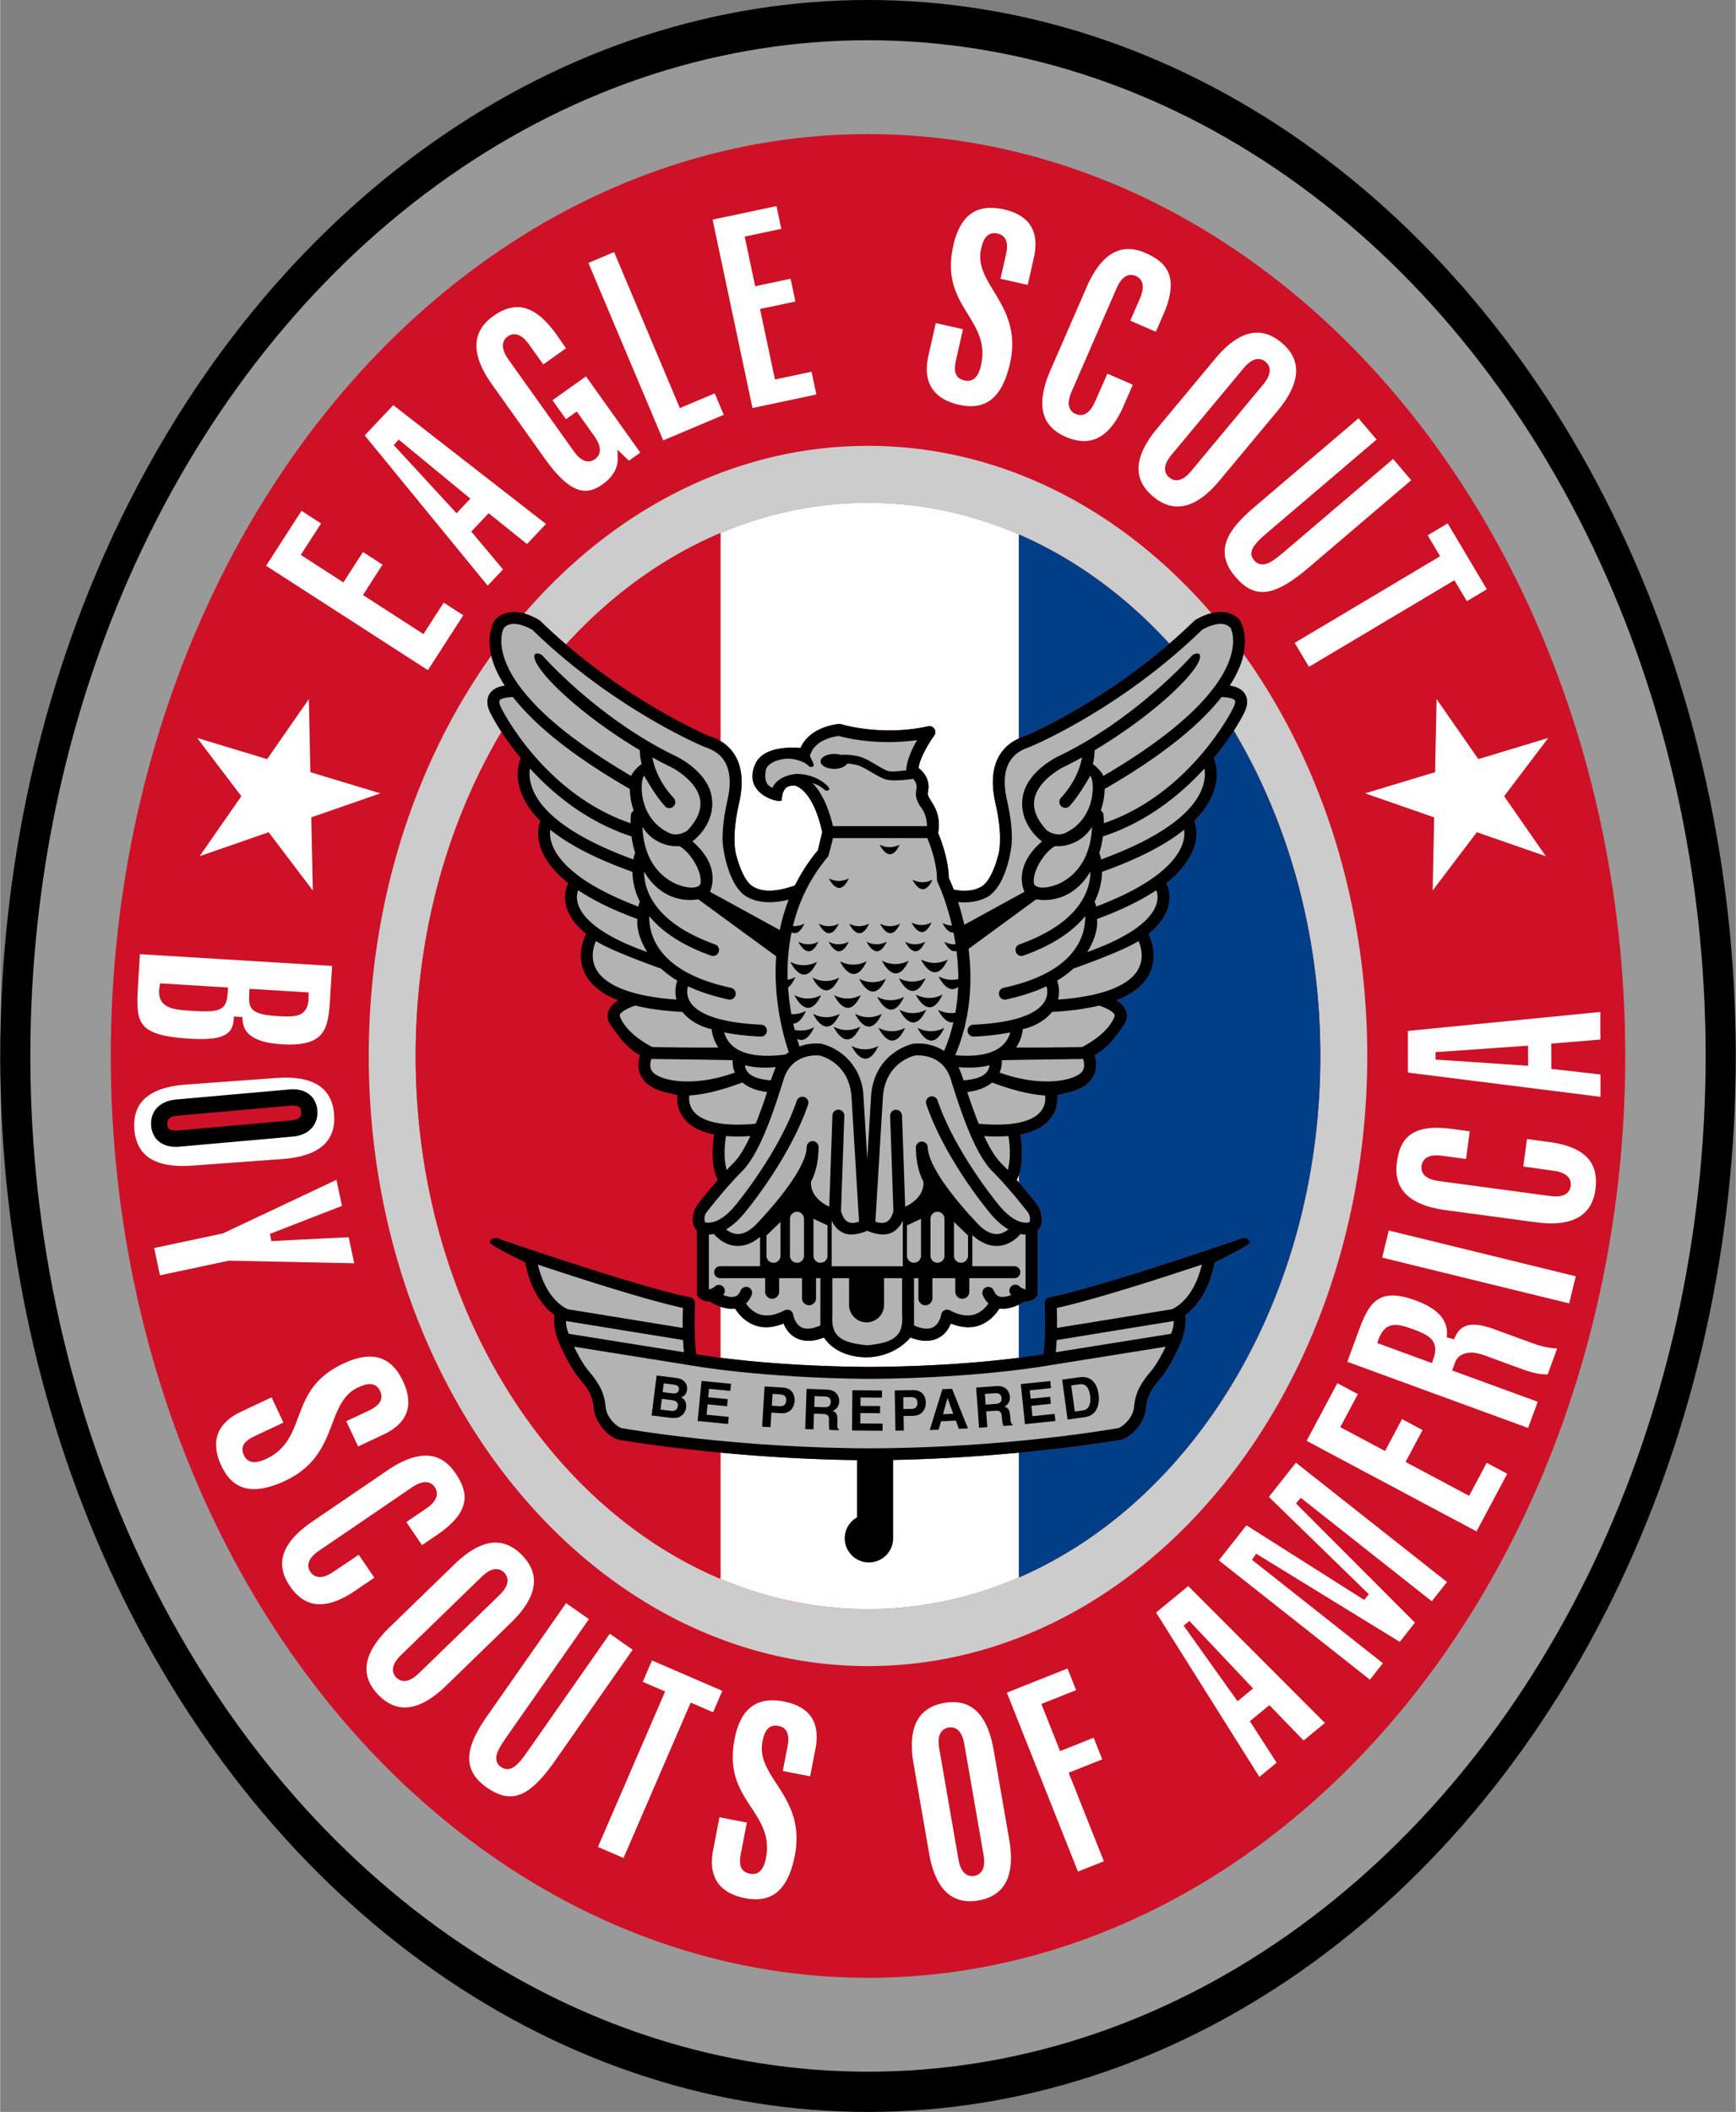 <svg xmlns="http://www.w3.org/2000/svg" width="2056" height="2500" viewBox="0 0 107.035 130.177">
  <rect x="0" y="0" width="107.035" height="130.177" fill="#808080" stroke="none"/>
  <ellipse id="svg_1" ry="65.089" rx="53.517" cy="65.089" cx="53.517"/>
  <ellipse id="svg_2" fill="#999" ry="62.609" rx="51.657" cy="65.089" cx="53.517"/>
  <ellipse id="svg_3" fill="#ce1126" ry="56.823" rx="46.698" cy="65.088" cx="53.518"/>
  <path id="svg_4" fill="#CE1126" d="m53.518,102.695c-17.004,0 -30.788,-16.837 -30.788,-37.606c0,-9.442 2.85,-18.071 7.555,-24.676c-0.324,-1.347 0.191,-2.156 0.213,-2.188c0.537,-0.588 1.25,-0.568 1.821,-0.408c5.521,-6.405 12.983,-10.335 21.199,-10.335c8.206,0 15.661,3.922 21.18,10.314c0.558,-0.14 1.232,-0.132 1.745,0.43c0.021,0.031 0.504,0.802 0.231,2.082c4.751,6.618 7.631,15.288 7.631,24.781c0,20.769 -13.784,37.606 -30.787,37.606z"/>
  <path id="svg_5" fill="#ccc" d="m76.674,40.308c-0.008,0.038 -0.01,0.07 -0.019,0.108c-0.126,0.521 -0.378,1.141 -0.835,1.848c0.326,0.046 0.723,0.17 0.935,0.504c0.22,0.349 0.177,0.797 -0.13,1.334c-0.024,0.05 -0.209,0.405 -0.55,0.935c3.356,5.626 5.338,12.555 5.338,20.052c0,14.843 -7.763,27.464 -18.596,32.146c-2.909,1.257 -6.038,1.948 -9.299,1.948c-3.185,0 -6.241,-0.662 -9.092,-1.862c-10.94,-4.609 -18.803,-17.295 -18.803,-32.231c0,-7.464 1.962,-14.365 5.291,-19.978a11.82,11.82 0 0 1 -0.599,-1.009c-0.306,-0.537 -0.35,-0.985 -0.129,-1.334c0.211,-0.334 0.608,-0.458 0.935,-0.504c-0.457,-0.707 -0.709,-1.327 -0.835,-1.848l-0.001,-0.003c-4.705,6.604 -7.555,15.233 -7.555,24.676c0,20.769 13.784,37.606 30.788,37.606s30.787,-16.837 30.787,-37.606c0,-9.494 -2.88,-18.164 -7.631,-24.782zm-41.779,-0.586c2.743,-3.008 5.972,-5.366 9.531,-6.865c2.851,-1.201 5.907,-1.862 9.092,-1.862c3.261,0 6.39,0.691 9.299,1.948c3.459,1.495 6.604,3.803 9.284,6.731a34.19,34.19 0 0 0 1.556,-1.423c0.032,-0.021 0.476,-0.313 1.041,-0.455c-5.519,-6.392 -12.974,-10.314 -21.18,-10.314c-8.216,0 -15.678,3.93 -21.199,10.335c0.527,0.147 0.934,0.413 0.964,0.434c0.534,0.521 1.074,1.01 1.612,1.471z"/>
  <path id="svg_6" fill="#003F87" d="m74.772,48.946c-0.233,0.575 -0.612,1.125 -1.144,1.655c0.086,0.219 0.284,0.885 -0.068,1.782c-0.284,0.722 -0.84,1.409 -1.663,2.056c0.115,0.216 0.355,0.804 0.081,1.585c-0.19,0.543 -0.583,1.058 -1.175,1.543c0.163,0.322 0.622,1.408 0.036,2.506c-0.359,0.672 -1.033,1.201 -2.015,1.585c0.262,0.165 0.498,0.38 0.601,0.656c0.074,0.2 0.111,0.513 -0.137,0.87c-0.55,0.794 -1.082,1.485 -1.813,1.856c0.095,0.281 0.192,0.772 -0.046,1.259c-0.274,0.561 -0.899,0.928 -1.847,1.097c-0.068,0.029 -0.2,0.073 -0.409,0.103c0.034,0.343 0.01,0.95 -0.456,1.501c-0.39,0.462 -0.997,0.771 -1.812,0.93c0.083,0.496 0.201,1.578 -0.09,2.478l0,0.475c0.622,0.723 1.114,1.356 1.146,1.397c0.054,0.081 0.572,0.97 0.008,1.582l0,3.978s-0.217,0.394 -0.809,0.39a3.032,3.032 0 0 1 -0.345,0.19l0,3.275a39.83,39.83 0 0 0 1.524,-0.219c0.076,-0.56 0.1,-1.279 0.1,-1.895c0,-0.682 -0.025,-1.223 -0.025,-1.233l-0.001,-0.017c0,-0.175 0.123,-0.325 0.295,-0.36c3.274,-0.654 11.809,-3.61 11.895,-3.64a0.366,0.366 0 0 1 0.467,0.227c0.067,0.191 -2.171,1.223 -2.18,1.27c-0.375,1.875 -1.222,2.801 -1.812,3.236c0.129,0.854 -0.306,1.763 -0.328,1.815c-0.023,0.055 -0.586,1.358 -1.208,2.098c-0.556,0.661 -0.816,1.079 -0.881,1.803c-0.089,0.981 -0.914,1.763 -1.476,1.95l-0.05,0.012c-0.04,0.008 -2.522,0.442 -6.319,0.801l0,7.693c10.833,-4.681 18.596,-17.303 18.596,-32.146c0,-7.497 -1.982,-14.425 -5.338,-20.052a17.49,17.49 0 0 1 -1.246,1.695c0.019,0.038 0.462,0.938 -0.056,2.213zm-11.956,-16.004l0,12.576c0.139,-0.063 0.274,-0.114 0.4,-0.154c0.023,-0.01 4.383,-1.816 8.884,-5.691c-2.68,-2.928 -5.825,-5.235 -9.284,-6.731z"/>
  <path transform="matrix(1,0,0,1,0,0) matrix(1,0,0,1,0,0) matrix(1,0,0,1,0,0) " id="svg_7" fill="#CE1126" d="m34.895,39.722c4.481,3.841 8.805,5.633 8.829,5.643c0.216,0.068 0.46,0.17 0.702,0.316l0,-12.825c-3.559,1.5 -6.788,3.858 -9.531,6.866zm3.235,49.018l-0.049,-0.012c-0.562,-0.187 -1.387,-0.969 -1.477,-1.95c-0.065,-0.725 -0.325,-1.142 -0.881,-1.803c-0.622,-0.739 -1.185,-2.042 -1.208,-2.098c-0.023,-0.053 -0.458,-0.962 -0.328,-1.815c-0.591,-0.435 -1.438,-1.361 -1.812,-3.236c-0.01,-0.047 -2.248,-1.079 -2.181,-1.27a0.367,0.367 0 0 1 0.467,-0.227c0.086,0.03 8.62,2.985 11.895,3.64a0.368,0.368 0 0 1 0.295,0.36l0,0.017c-0.001,0.011 -0.025,0.552 -0.025,1.233c0,0.616 0.024,1.335 0.1,1.895c0.276,0.046 0.788,0.126 1.5,0.217l0,-3.149a3.188,3.188 0 0 1 -0.647,-0.313c-0.592,0.004 -0.808,-0.39 -0.808,-0.39l0,-3.978c-0.565,-0.612 -0.048,-1.501 0.007,-1.582c0.033,-0.043 0.59,-0.761 1.272,-1.544c-0.451,-0.947 -0.31,-2.247 -0.217,-2.806c-0.814,-0.159 -1.421,-0.468 -1.811,-0.93a1.998,1.998 0 0 1 -0.457,-1.501a1.573,1.573 0 0 1 -0.408,-0.103c-0.948,-0.169 -1.573,-0.536 -1.847,-1.097c-0.238,-0.487 -0.142,-0.978 -0.046,-1.259c-0.731,-0.371 -1.264,-1.062 -1.813,-1.856c-0.248,-0.357 -0.212,-0.67 -0.137,-0.87c0.103,-0.276 0.339,-0.492 0.601,-0.656c-0.981,-0.384 -1.656,-0.913 -2.015,-1.585c-0.586,-1.098 -0.128,-2.184 0.035,-2.506c-0.592,-0.485 -0.984,-1 -1.175,-1.543c-0.274,-0.781 -0.034,-1.369 0.081,-1.585c-0.822,-0.647 -1.379,-1.334 -1.663,-2.056c-0.352,-0.897 -0.154,-1.563 -0.067,-1.782c-0.531,-0.529 -0.91,-1.08 -1.144,-1.655c-0.517,-1.275 -0.074,-2.175 -0.056,-2.213a17.248,17.248 0 0 1 -1.197,-1.621c-3.329,5.613 -5.291,12.514 -5.291,19.978c0,14.937 7.862,27.622 18.803,32.231l0,-7.78c-3.784,-0.359 -6.256,-0.792 -6.296,-0.8z"/>
  <path id="svg_8" fill="#fff" d="m53.518,30.994c-3.185,0 -6.241,0.661 -9.092,1.862l0,12.824c0.842,0.51 1.65,1.582 1.133,3.845c-0.512,2.239 -0.158,3.228 -0.154,3.237c0,0 0.363,1.488 1.012,1.881c0.803,0.487 1.911,0.172 2.595,-0.067c0.365,-0.738 0.826,-1.465 1.413,-2.166l0.266,-1.121c-0.593,-2.709 -1.7,-2.868 -1.691,-2.868c-0.269,-0.006 -0.467,0.048 -0.574,0.173c-0.278,0.324 -0.178,0.687 -0.27,0.763c-0.093,0.077 -1.158,-0.111 -1.604,-0.878c-0.374,-0.643 0.008,-1.374 0.02,-1.399c0.47,-1.045 2.102,-1.033 2.782,-0.98c0.585,-1.327 2.297,-1.471 2.375,-1.477a0.38,0.38 0 0 1 0.134,0.016c0.024,0.008 2.49,0.763 5.359,0.126a0.366,0.366 0 0 1 0.377,0.573c-0.368,0.508 -0.906,1.441 -0.965,1.997c0.292,0.228 0.617,0.626 0.617,1.164c0,0.1 -0.048,0.377 -0.048,0.407c0,0.125 0.066,0.245 0.209,0.475c0.208,0.334 0.475,0.766 0.475,1.479c0,0.147 -0.021,0.316 -0.047,0.489c0.146,0.341 0.634,1.574 0.659,2.772c0.047,0.101 0.161,0.348 0.302,0.711c0.504,0.1 1.18,0.137 1.721,-0.191c0.648,-0.393 1.011,-1.881 1.011,-1.881c0.004,-0.01 0.358,-0.998 -0.154,-3.237c-0.579,-2.535 0.505,-3.579 1.437,-4.007l0,-12.574c-2.909,-1.257 -6.037,-1.948 -9.298,-1.948zm0.115,53.264c4.184,-0.027 7.355,-0.333 9.183,-0.564l0,-3.275c-0.31,0.147 -0.754,0.299 -1.197,0.238c-0.182,0.295 -0.582,0.813 -1.257,1.046c-0.532,0.182 -1.117,0.125 -1.737,-0.121c-0.117,0.289 -0.327,0.646 -0.728,0.866c-0.473,0.259 -1.074,0.273 -1.757,-0.007c-1.102,1.263 -2.651,1.22 -2.671,1.218c-0.02,0.002 -1.772,0.105 -2.671,-1.218c-0.683,0.28 -1.285,0.266 -1.757,0.007c-0.401,-0.22 -0.61,-0.578 -0.728,-0.866c-0.62,0.246 -1.205,0.303 -1.737,0.121c-0.676,-0.232 -1.076,-0.751 -1.257,-1.046c-0.313,0.043 -0.627,-0.021 -0.895,-0.114l0,3.149c1.826,0.232 5.007,0.539 9.209,0.566zm9.056,-11.523l0.127,0.147l0,-0.475a2.59,2.59 0 0 1 -0.127,0.328zm-7.623,17.255l0,4.829a1.488,1.488 0 0 1 -2.975,0c0,-0.555 0.308,-1.034 0.758,-1.289l0,-3.529a104.796,104.796 0 0 1 -8.423,-0.461l0,7.781c2.851,1.201 5.907,1.862 9.092,1.862c3.261,0 6.39,-0.691 9.299,-1.948l0,-7.693c-2.212,0.208 -4.868,0.391 -7.751,0.448z"/>
  <path id="svg_9" d="m31.12,42.264c-0.327,0.046 -0.723,0.17 -0.935,0.504c-0.221,0.349 -0.177,0.797 0.129,1.334a12,12 0 0 0 0.599,1.009c0.292,0.448 0.686,1.006 1.197,1.621c-0.019,0.038 -0.461,0.938 0.056,2.213c0.233,0.575 0.612,1.125 1.144,1.655c-0.086,0.219 -0.285,0.885 0.067,1.782c0.284,0.722 0.841,1.409 1.663,2.056c-0.115,0.216 -0.355,0.804 -0.081,1.585c0.19,0.543 0.583,1.058 1.175,1.543c-0.163,0.322 -0.621,1.408 -0.035,2.506c0.359,0.672 1.033,1.201 2.015,1.585c-0.262,0.165 -0.498,0.38 -0.601,0.656c-0.075,0.2 -0.111,0.513 0.137,0.87c0.55,0.794 1.083,1.485 1.813,1.856c-0.096,0.281 -0.192,0.772 0.046,1.259c0.274,0.561 0.899,0.928 1.847,1.097c0.068,0.029 0.199,0.073 0.408,0.103c-0.033,0.343 -0.009,0.95 0.457,1.501c0.39,0.462 0.997,0.771 1.811,0.93c-0.092,0.559 -0.234,1.858 0.217,2.806a36.995,36.995 0 0 0 -1.272,1.544c-0.055,0.081 -0.572,0.97 -0.007,1.582l0,3.978s0.215,0.394 0.808,0.39c0.203,0.132 0.878,0.52 1.542,0.428c0.182,0.295 0.581,0.813 1.257,1.046c0.532,0.182 1.117,0.125 1.737,-0.121c0.117,0.289 0.326,0.646 0.728,0.866c0.472,0.259 1.074,0.273 1.757,-0.007c0.898,1.323 2.651,1.22 2.671,1.218c0.02,0.002 1.569,0.045 2.671,-1.218c0.683,0.28 1.284,0.266 1.757,0.007c0.401,-0.22 0.611,-0.578 0.728,-0.866c0.62,0.246 1.205,0.303 1.737,0.121c0.676,-0.232 1.076,-0.751 1.257,-1.046c0.443,0.061 0.887,-0.091 1.197,-0.238c0.154,-0.073 0.277,-0.146 0.345,-0.19c0.592,0.004 0.809,-0.39 0.809,-0.39l0,-3.978c0.564,-0.612 0.046,-1.501 -0.008,-1.582c-0.034,-0.043 -0.589,-0.76 -1.272,-1.544c0.45,-0.946 0.31,-2.248 0.217,-2.806c0.814,-0.159 1.422,-0.468 1.812,-0.93c0.466,-0.551 0.49,-1.158 0.456,-1.501c0.209,-0.029 0.341,-0.073 0.409,-0.103c0.947,-0.169 1.572,-0.536 1.847,-1.097c0.238,-0.487 0.142,-0.978 0.046,-1.259c0.731,-0.371 1.263,-1.062 1.813,-1.856c0.248,-0.357 0.211,-0.67 0.137,-0.87c-0.103,-0.276 -0.339,-0.492 -0.601,-0.656c0.981,-0.384 1.656,-0.913 2.015,-1.585c0.586,-1.098 0.127,-2.184 -0.036,-2.506c0.592,-0.485 0.985,-1 1.175,-1.543c0.274,-0.781 0.034,-1.369 -0.081,-1.585c0.822,-0.647 1.379,-1.334 1.663,-2.056c0.352,-0.897 0.154,-1.563 0.068,-1.782c0.531,-0.529 0.91,-1.08 1.144,-1.655c0.517,-1.275 0.074,-2.175 0.056,-2.213a17.66,17.66 0 0 0 1.246,-1.695c0.341,-0.529 0.526,-0.885 0.55,-0.935c0.307,-0.537 0.35,-0.985 0.13,-1.334c-0.212,-0.334 -0.608,-0.458 -0.935,-0.504c0.457,-0.707 0.709,-1.327 0.835,-1.848c0.009,-0.038 0.011,-0.071 0.019,-0.108c0.272,-1.28 -0.211,-2.051 -0.231,-2.082c-1.032,-1.131 -2.723,-0.018 -2.786,0.025c-4.991,4.859 -10.415,7.102 -10.44,7.114c-0.972,0.305 -2.501,1.249 -1.836,4.161c0.512,2.239 0.158,3.228 0.154,3.237c0,0 -0.363,1.488 -1.011,1.881c-0.542,0.328 -1.217,0.291 -1.721,0.191a10.467,10.467 0 0 0 -0.302,-0.711c-0.025,-1.198 -0.513,-2.432 -0.659,-2.772c0.025,-0.172 0.047,-0.342 0.047,-0.489c0,-0.713 -0.267,-1.145 -0.475,-1.479c-0.143,-0.23 -0.209,-0.35 -0.209,-0.475c0,-0.03 0.048,-0.307 0.048,-0.407c0,-0.538 -0.325,-0.936 -0.617,-1.164c0.059,-0.556 0.597,-1.489 0.965,-1.997a0.368,0.368 0 0 0 -0.377,-0.573c-2.869,0.637 -5.334,-0.118 -5.359,-0.126a0.38,0.38 0 0 0 -0.134,-0.016c-0.079,0.005 -1.79,0.15 -2.375,1.477c-0.68,-0.053 -2.312,-0.065 -2.782,0.98c-0.012,0.025 -0.394,0.756 -0.02,1.399c0.446,0.767 1.512,0.955 1.604,0.878c0.092,-0.077 -0.009,-0.439 0.27,-0.763c0.107,-0.125 0.306,-0.179 0.574,-0.173c-0.009,0 1.099,0.159 1.691,2.868l-0.266,1.121c-0.586,0.7 -1.047,1.428 -1.413,2.166c-0.685,0.239 -1.792,0.554 -2.595,0.067c-0.649,-0.393 -1.012,-1.881 -1.012,-1.881c-0.004,-0.01 -0.358,-0.998 0.154,-3.237c0.666,-2.913 -0.867,-3.857 -1.835,-4.161c-0.023,-0.01 -4.348,-1.802 -8.829,-5.643a34.272,34.272 0 0 1 -1.613,-1.471c-0.063,-0.042 -1.753,-1.156 -2.785,-0.025c-0.021,0.032 -0.537,0.841 -0.213,2.188l0.001,0.003c0.122,0.519 0.374,1.138 0.831,1.845z"/>
  <path id="svg_10" d="m44.426,83.691a38.36,38.36 0 0 1 -1.5,-0.217c-0.076,-0.56 -0.1,-1.279 -0.1,-1.895c0,-0.682 0.024,-1.223 0.025,-1.233l0,-0.017a0.367,0.367 0 0 0 -0.295,-0.36c-3.274,-0.654 -11.809,-3.61 -11.895,-3.64a0.367,0.367 0 0 0 -0.467,0.227c-0.067,0.191 2.171,1.223 2.181,1.27c0.375,1.875 1.221,2.801 1.812,3.236c-0.13,0.854 0.305,1.763 0.328,1.815c0.023,0.055 0.586,1.358 1.208,2.098c0.556,0.661 0.815,1.079 0.881,1.803c0.09,0.981 0.914,1.763 1.477,1.95l0.049,0.012c0.066,0.012 6.577,1.156 14.719,1.261l0,3.529a1.481,1.481 0 0 0 0.73,2.776c0.821,0 1.487,-0.667 1.487,-1.487l0,-4.829c7.834,-0.156 14.006,-1.238 14.069,-1.25l0.05,-0.012c0.562,-0.187 1.386,-0.969 1.476,-1.95c0.065,-0.725 0.325,-1.142 0.881,-1.803c0.623,-0.739 1.185,-2.042 1.208,-2.098c0.022,-0.053 0.458,-0.962 0.328,-1.815c0.591,-0.435 1.438,-1.361 1.812,-3.236c0.009,-0.047 2.247,-1.079 2.18,-1.27a0.367,0.367 0 0 0 -0.467,-0.227c-0.086,0.03 -8.62,2.985 -11.895,3.64a0.368,0.368 0 0 0 -0.294,0.377c0,0.011 0.025,0.552 0.025,1.233c0,0.616 -0.024,1.335 -0.1,1.895a39.83,39.83 0 0 1 -1.524,0.219c-1.828,0.232 -4.999,0.538 -9.183,0.564c-4.201,-0.026 -7.382,-0.333 -9.206,-0.566z"/>
  <path id="svg_11" fill="#b3b3b3" d="m60.883,55.283c1.069,-0.592 1.508,-2.78 1.508,-3.585c0,-0.577 -0.07,-1.349 -0.295,-2.337c-0.408,-1.782 0.043,-2.891 1.368,-3.306c0.055,-0.022 5.558,-2.285 10.65,-7.228c0.099,-0.064 1.264,-0.733 1.773,-0.105c0.078,0.169 0.265,0.699 0.041,1.575c-0.405,1.576 -2.114,4.152 -7.902,7.534c-0.067,-0.237 -0.538,-0.696 -0.645,-0.719c0.122,-0.504 0.111,-0.831 0.109,-0.86l-0.002,-0.005c3.854,-2.301 6.647,-5.067 6.505,-5.847c-0.036,-0.199 -0.384,-0.119 -0.519,0.034c-0.034,0.039 -3.463,3.908 -8.239,6.195c-0.077,0.038 -1.943,0.94 -2.18,2.517c-0.243,1.623 1.082,2.648 1.197,2.718c-1.801,1.527 -1.144,3.001 -1.082,3.104l-3.714,2.035a15.517,15.517 0 0 0 -0.385,-1.398c0.561,0.05 1.223,0.004 1.812,-0.322zm1.752,3.397a0.367,0.367 0 0 0 0.47,0.222c1.916,-0.684 3.092,-1.556 3.806,-2.431a3.348,3.348 0 0 1 -0.492,1.819c-0.748,1.237 -2.279,2.112 -4.55,2.6a0.368,0.368 0 0 0 0.155,0.719c0.952,-0.205 1.785,-0.478 2.502,-0.815a1.2,1.2 0 0 1 -0.112,0.929c-0.337,0.583 -1.378,1.305 -4.416,1.439a0.367,0.367 0 0 0 0.032,0.733a14.37,14.37 0 0 0 2.257,-0.258c-0.062,0.24 -0.2,0.554 -0.513,0.829c-0.574,0.506 -1.566,0.696 -2.876,0.575c0.984,-2.325 1.062,-4.651 0.821,-6.553l4.173,-3.057c0.689,0.124 2.265,0.102 3.343,-1.709c-0.01,1.131 -0.614,3.146 -4.376,4.489a0.366,0.366 0 0 0 -0.224,0.469zm-1.623,6.981c-0.081,0.72 -0.921,0.871 -1.598,0.936a8.818,8.818 0 0 0 -0.31,-0.816c0.747,0.061 1.376,0.021 1.908,-0.12z"/>
  <path id="svg_12" fill="#b3b3b3" d="m65.255,54.489c-1.121,0.441 -1.476,0.11 -1.5,-0.009c-0.077,-0.386 0.118,-0.989 0.496,-1.537c0.286,-0.415 0.585,-0.674 0.812,-0.791c0.328,0.042 1.552,-0.024 2.267,-1.188c-0.03,0.958 -0.334,2.722 -2.075,3.525zm0.571,-3.218c-0.656,0.403 -1.274,-0.088 -1.268,-0.078c-0.626,-0.661 -0.889,-1.306 -0.78,-1.916c0.214,-1.203 1.766,-1.982 1.777,-1.988c0.398,-0.191 0.783,-0.394 1.16,-0.602c-0.089,0.522 -0.377,1.486 -1.313,2.508a0.368,0.368 0 0 0 0.542,0.496c0.604,-0.659 1.274,-1.867 1.279,-1.867c0.083,0.05 0.17,0.418 0.155,0.779c-0.061,1.999 -1.537,2.658 -1.552,2.668zm-18.272,-2.193l0,-0.001l0.001,0.005l-0.001,-0.004zm2.539,-0.811c0.257,0.081 0.515,0.207 0.735,0.407a0.215,0.215 0 0 0 0.305,-0.014c0.081,-0.088 -0.67,-0.937 -1.978,-0.954c-0.063,-0.013 -1.173,0.063 -1.523,0.848c-0.671,-0.21 -0.394,-1.167 -0.392,-1.169c0.202,-0.449 1.016,-0.691 1.637,-0.6c0.025,0.013 0.653,0.086 0.969,0.422a0.217,0.217 0 0 0 0.306,0.01c0.087,-0.082 -0.225,-0.59 -0.214,-0.629c0.265,-0.994 1.512,-1.192 1.781,-1.224c0.402,0.116 2.383,0.606 4.829,0.253c-0.313,0.534 -0.667,1.295 -0.667,1.865c0,0.011 0,0.006 0,0c-0.369,0.04 -0.825,0.103 -1.075,0.053c-0.182,-0.037 -0.484,-0.215 -0.776,-0.387c-0.44,-0.26 -0.895,-0.528 -1.297,-0.562c0,-0.002 -0.408,-0.099 -0.886,-0.053a1.394,1.394 0 0 0 -0.413,-0.061c-0.465,0 -0.842,0.206 -0.842,0.459s0.377,0.46 0.842,0.46c0.379,0 0.696,-0.138 0.802,-0.326c0.233,0.013 0.408,0.051 0.412,0.052c0.319,0.03 0.738,0.277 1.107,0.496c0.346,0.204 0.673,0.396 0.945,0.451c0.454,0.091 1.268,-0.009 1.594,-0.055a0.71,0.71 0 0 1 0.224,0.494c0,0.047 -0.047,0.322 -0.047,0.404c0,0.347 0.147,0.632 0.319,0.862c0.394,0.525 0.362,1.135 0.362,1.154l-5.792,0c-0.339,-1.41 -0.823,-2.209 -1.267,-2.656zm0.98,4.508s0.205,-0.774 0.287,-1.117l5.814,0c0.138,0.328 0.597,1.497 0.597,2.557c0,0.056 0.013,0.112 0.038,0.163c0.012,0.024 0.516,1.071 0.887,2.67a1.28,1.28 0 0 1 -0.585,-0.153s0.294,0.631 0.68,0.587c0.046,0.229 0.088,0.472 0.126,0.719a1.284,1.284 0 0 1 -0.697,-0.154s0.333,0.713 0.756,0.567c0.067,0.542 0.11,1.117 0.11,1.717l0,0.017a1.706,1.706 0 0 1 -1.215,-0.162s0.551,1.183 1.206,0.642a11.917,11.917 0 0 1 -0.172,1.598a1.69,1.69 0 0 1 -1.069,-0.188s0.414,0.885 0.95,0.771c-0.137,0.587 -0.323,1.18 -0.574,1.771a2.943,2.943 0 0 0 -1.928,-0.44c-0.023,0.004 -2.344,0.5 -2.573,3.168l-0.238,3.958l-0.239,-3.958a3.44,3.44 0 0 0 -2.573,-3.168a2.96,2.96 0 0 0 -1.367,0.161a10.04,10.04 0 0 1 -0.147,-0.469c0.297,0.161 0.673,0.093 1.051,-0.714c0,0 -0.522,0.312 -1.2,0.162a12.688,12.688 0 0 1 -0.091,-0.388c0.242,-0.005 0.514,-0.199 0.787,-0.782c0,0 -0.377,0.224 -0.902,0.203a14.757,14.757 0 0 1 -0.203,-1.639c0.148,-0.118 0.303,-0.322 0.457,-0.651c0,0 -0.188,0.114 -0.482,0.174c-0.033,-0.907 0.028,-1.904 0.241,-2.932c0.224,0.123 0.506,0.074 0.791,-0.534c0,0 -0.295,0.177 -0.705,0.15a10.307,10.307 0 0 1 2.182,-4.306zm-5.906,11.69a1.651,1.651 0 0 1 -0.513,-0.829c0.65,0.134 1.403,0.221 2.257,0.258a0.367,0.367 0 0 0 0.032,-0.733c-3.038,-0.134 -4.078,-0.856 -4.416,-1.439a1.2,1.2 0 0 1 -0.112,-0.929c0.716,0.337 1.55,0.611 2.501,0.815a0.367,0.367 0 1 0 0.154,-0.719c-2.271,-0.488 -3.802,-1.363 -4.55,-2.6a3.357,3.357 0 0 1 -0.492,-1.819c0.713,0.875 1.889,1.747 3.805,2.431a0.367,0.367 0 1 0 0.247,-0.691c-3.761,-1.343 -4.366,-3.358 -4.376,-4.489c1.078,1.811 2.653,1.833 3.343,1.709l4.808,3.515c-0.201,2.816 0.526,5.185 0.778,5.906c-0.065,0.046 -0.131,0.092 -0.193,0.146c-1.509,0.204 -2.641,0.024 -3.273,-0.532zm2.668,1.315c-0.085,0.163 -0.279,0.718 -0.31,0.816c-0.677,-0.064 -1.517,-0.216 -1.598,-0.936c0.533,0.142 1.161,0.182 1.908,0.12zm-6.298,-16.585c-0.937,-1.021 -1.225,-1.985 -1.314,-2.508c0.377,0.208 0.762,0.411 1.16,0.602c0.012,0.006 1.564,0.785 1.778,1.988c0.109,0.61 -0.154,1.255 -0.78,1.916c0.007,-0.01 -0.612,0.481 -1.268,0.078c-0.015,-0.009 -1.491,-0.669 -1.551,-2.667c-0.016,-0.361 0.071,-0.729 0.154,-0.779c0.005,0 0.675,1.208 1.279,1.867a0.367,0.367 0 1 0 0.542,-0.497zm0.339,2.958c0.228,0.117 0.527,0.376 0.812,0.791c0.378,0.547 0.573,1.15 0.495,1.537c-0.023,0.119 -0.378,0.45 -1.499,0.009c-1.741,-0.803 -2.045,-2.567 -2.075,-3.525c0.715,1.163 1.938,1.23 2.267,1.188z"/>
  <path id="svg_13" fill="#b3b3b3" d="m31.012,40.297c-0.225,-0.876 -0.038,-1.406 0.041,-1.575c0.51,-0.628 1.674,0.041 1.772,0.105c5.094,4.943 10.596,7.206 10.65,7.228c1.324,0.416 1.775,1.524 1.368,3.306c-0.225,0.988 -0.295,1.76 -0.295,2.337c0,0.805 0.439,2.993 1.508,3.585c0.832,0.46 1.806,0.363 2.57,0.172a11.351,11.351 0 0 0 -0.549,1.872l-4.309,-2.361c0.062,-0.102 0.719,-1.577 -1.082,-3.104c0.115,-0.07 1.44,-1.095 1.197,-2.718c-0.236,-1.576 -2.103,-2.479 -2.18,-2.517c-4.776,-2.287 -8.206,-6.156 -8.239,-6.195c-0.133,-0.152 -0.482,-0.233 -0.518,-0.034c-0.143,0.779 2.65,3.545 6.504,5.847l-0.001,0.005c-0.001,0.029 -0.012,0.356 0.109,0.86c-0.106,0.023 -0.578,0.482 -0.645,0.719c-5.787,-3.38 -7.496,-5.956 -7.901,-7.532z"/>
  <path id="svg_14" fill="#b3b3b3" d="m30.963,43.757c-0.162,-0.285 -0.216,-0.5 -0.156,-0.595c0.078,-0.124 0.521,-0.188 0.813,-0.197c1.214,1.555 3.387,3.466 7.208,5.665l0,0.002c0.016,0.517 0.108,0.956 0.243,1.333a0.364,0.364 0 0 0 -0.172,0.261a5.1,5.1 0 0 0 -0.021,0.518c-5.289,-1.796 -7.889,-6.934 -7.915,-6.987z"/>
  <path id="svg_15" fill="#b3b3b3" d="m32.86,48.7c-0.242,-0.58 -0.234,-1.042 -0.187,-1.33c1.429,1.567 3.511,3.291 6.262,4.187c0.041,0.315 0.11,0.662 0.225,1.02c-0.012,0.021 -0.078,0.19 -0.115,0.4c-4.319,-1.581 -5.728,-3.185 -6.185,-4.277zm1.215,3.446c-0.177,-0.431 -0.181,-0.774 -0.149,-1.001c1.161,0.936 2.835,1.798 5.063,2.594c0.01,0.512 0.118,1.157 0.463,1.843c-0.024,0.034 -0.079,0.19 -0.099,0.3c-3.65,-1.382 -4.89,-2.788 -5.278,-3.736zm1.585,3.657c-0.158,-0.434 -0.079,-0.763 -0.013,-0.928c0.949,0.633 2.167,1.225 3.649,1.773c-0.094,1.005 0.603,2.026 0.609,2.038c-2.988,-1.059 -3.969,-2.135 -4.245,-2.883zm1.09,3.929c-0.379,-0.704 -0.147,-1.418 -0.01,-1.728c0.971,0.635 4.015,1.699 4.015,1.699c0.293,0.269 0.625,0.517 1.002,0.741a2.037,2.037 0 0 0 -0.055,1.169c-3.363,-0.239 -4.555,-1.145 -4.952,-1.881zm1.452,2.837c0.082,-0.22 0.581,-0.465 0.969,-0.586c0.822,0.201 1.789,0.333 2.905,0.392c0,0 0.549,0.783 1.8,1.061c0.022,0.249 0.114,0.69 0.415,1.131c-0.834,0.013 -2.521,0 -4.071,-0.025c-1.798,-0.944 -2.027,-1.949 -2.018,-1.973zm1.97,3.412c-0.139,-0.258 -0.067,-0.547 -0.013,-0.707c0.641,0.01 4.975,0.059 5.015,0.082a1.61,1.61 0 0 0 0.135,0.756c-2.743,0.99 -4.826,0.45 -5.137,-0.131zm2.618,2.554a1.278,1.278 0 0 1 -0.291,-1.012c0.697,-0.036 1.748,-0.229 3.273,-0.799c0.363,0.308 0.871,0.506 1.524,0.588a29.312,29.312 0 0 1 -0.703,1.953c-2.417,0.224 -3.405,-0.267 -3.803,-0.73zm3.473,1.491c-0.32,0.687 -0.673,1.292 -1.045,1.663c-0.137,0.137 -0.276,0.282 -0.414,0.431c-0.203,-0.693 -0.13,-1.588 -0.042,-2.096c0.451,0.037 0.951,0.038 1.501,0.002z"/>
  <path id="svg_16" fill="#b3b3b3" d="m43.574,74.706c0.001,0.002 1.158,-1.492 2.163,-2.497c1.04,-1.041 1.853,-3.342 2.576,-5.674c0.518,-1.672 2.154,-1.48 2.225,-1.471c0.048,0.012 1.78,0.398 1.96,2.498l0.467,7.74c-0.188,0.067 -0.446,0.119 -0.661,0.026c-0.207,-0.09 -0.356,-0.321 -0.451,-0.675l0.204,-5.881a0.366,0.366 0 0 0 -0.733,-0.012l-0.196,5.621c-1.179,-0.559 -1.141,-1.392 -1.123,-1.543c0.247,-0.474 0.456,-1.158 0.465,-2.128l0,-0.003a0.368,0.368 0 0 0 -0.363,-0.368a0.368,0.368 0 0 0 -0.37,0.364c-0.024,1.604 -3.059,4.697 -3.099,4.749c-0.409,0.424 -0.827,0.639 -1.217,0.61a1.167,1.167 0 0 1 -0.653,-0.287c0.386,-0.224 0.819,-0.59 1.277,-1.186c0.101,-0.122 2.671,-3.255 3.784,-6.526a0.368,0.368 0 0 0 -0.695,-0.237c-1.068,3.142 -3.638,6.273 -3.663,6.305c-1.163,1.512 -1.979,1.212 -1.987,1.209c-0.064,-0.038 -0.098,-0.411 0.09,-0.634zm11.844,7.466c-0.304,0.454 -0.928,0.655 -1.948,0.75c-1.021,-0.094 -1.645,-0.295 -1.947,-0.75c-0.277,-0.415 -0.205,-1.079 -0.205,-1.079l0,-2.307l1.031,0l0,1.643a1.08,1.08 0 1 0 2.16,0l0,-1.643l1.113,0l0,2.307s0.072,0.664 -0.204,1.079zm-10.06,-5.378c-0.691,-0.054 -1.157,-0.516 -1.339,-0.73a1.876,1.876 0 0 1 -0.315,0.033l0,3.381c0.022,0.007 0.281,-0.086 0.354,-0.167a0.368,0.368 0 0 1 0.549,0.489l-0.02,0.02c0.233,0.094 0.504,0.162 0.716,0.1c0.101,-0.03 0.248,-0.1 0.362,-0.373a0.365,0.365 0 0 1 0.48,-0.196a0.365,0.365 0 0 1 0.196,0.48a1.47,1.47 0 0 1 -0.35,0.514c0.145,0.21 0.416,0.525 0.83,0.665c0.445,0.149 0.966,0.068 1.549,-0.241a0.37,0.37 0 0 1 0.535,0.268c0,0.006 0.092,0.552 0.492,0.768c0.283,0.153 0.683,0.117 1.184,-0.105c-0.002,-0.335 0.002,-0.711 0.002,-2.915l-0.271,0l0,1.238a0.432,0.432 0 0 1 -0.864,0l0,-1.238l-1.408,0l0,0.836a0.432,0.432 0 1 1 -0.865,0l0,-0.836l-2.777,0a0.367,0.367 0 0 1 0,-0.735l2.462,0l0,-1.809c-0.491,0.407 -0.995,0.593 -1.502,0.553zm17.562,-0.73c-0.181,0.214 -0.647,0.676 -1.338,0.73c-0.551,0.043 -1.099,-0.18 -1.631,-0.665l0,1.921l2.591,0a0.367,0.367 0 0 1 0,0.735l-2.777,0l0,0.836a0.431,0.431 0 1 1 -0.864,0l0,-0.836l-1.411,0l0,1.238a0.432,0.432 0 0 1 -0.864,0l0,-1.238l-0.271,0c0,2.203 0.004,2.58 0.001,2.915c0.502,0.222 0.901,0.258 1.184,0.105c0.399,-0.216 0.491,-0.762 0.491,-0.768a0.366,0.366 0 0 1 0.2,-0.271a0.364,0.364 0 0 1 0.335,0.003c0.584,0.31 1.104,0.391 1.55,0.241c0.414,-0.14 0.687,-0.455 0.83,-0.665a1.489,1.489 0 0 1 -0.35,-0.514a0.367,0.367 0 1 1 0.677,-0.284c0.115,0.272 0.262,0.343 0.362,0.373c0.213,0.062 0.483,-0.006 0.717,-0.1l-0.021,-0.02a0.367,0.367 0 0 1 0.549,-0.489c0.072,0.081 0.331,0.174 0.354,0.167l0,-3.381a1.786,1.786 0 0 1 -0.314,-0.033z"/>
  <path id="svg_17" fill="#b3b3b3" d="m54.921,76.005c-0.482,0.206 -1.106,0.005 -1.451,-0.14c-0.345,0.145 -0.969,0.346 -1.451,0.14c-0.325,-0.139 -0.573,-0.398 -0.742,-0.772l0,2.819l4.387,0l0,-2.819c-0.17,0.373 -0.418,0.633 -0.743,0.772z"/>
  <path id="svg_18" fill="#b3b3b3" d="m63.365,74.706c0.189,0.223 0.155,0.596 0.092,0.635c-0.008,0.003 -0.825,0.303 -1.988,-1.209c-0.025,-0.031 -2.595,-3.163 -3.663,-6.305a0.366,0.366 0 1 0 -0.695,0.237c1.113,3.271 3.684,6.404 3.784,6.526c0.458,0.596 0.892,0.961 1.277,1.186a1.16,1.16 0 0 1 -0.653,0.287c-0.39,0.028 -0.808,-0.187 -1.217,-0.61c-0.04,-0.052 -3.074,-3.146 -3.099,-4.749a0.368,0.368 0 0 0 -0.734,0.004l0,0.003c0.009,0.97 0.218,1.654 0.465,2.128c0.019,0.151 0.057,0.984 -1.123,1.543l-0.196,-5.621a0.368,0.368 0 0 0 -0.38,-0.354a0.366,0.366 0 0 0 -0.354,0.366l0.205,5.881c-0.095,0.354 -0.245,0.585 -0.452,0.675c-0.214,0.093 -0.472,0.041 -0.661,-0.026l0.467,-7.74c0.18,-2.1 1.913,-2.486 1.961,-2.498c0.069,-0.009 1.706,-0.201 2.224,1.471c0.724,2.332 1.536,4.633 2.576,5.674c1.006,1.004 2.163,2.498 2.164,2.496z"/>
  <path id="svg_19" fill="#b3b3b3" d="m60.677,70.026c0.549,0.035 1.05,0.034 1.501,-0.002c0.087,0.508 0.161,1.402 -0.043,2.096a19.182,19.182 0 0 0 -0.414,-0.431c-0.371,-0.371 -0.724,-0.976 -1.044,-1.663zm3.472,-1.491c-0.398,0.463 -1.386,0.954 -3.804,0.731a29.548,29.548 0 0 1 -0.704,-1.953c0.654,-0.082 1.162,-0.281 1.525,-0.588c1.525,0.569 2.577,0.763 3.273,0.799c0.028,0.19 0.042,0.625 -0.29,1.011zm2.619,-2.554c-0.312,0.58 -2.395,1.12 -5.137,0.131c0.141,-0.32 0.147,-0.608 0.135,-0.756c0.04,-0.022 4.373,-0.071 5.015,-0.082c0.054,0.161 0.125,0.45 -0.013,0.707zm-0.048,-1.44c-1.55,0.025 -3.237,0.038 -4.07,0.025c0.3,-0.441 0.392,-0.882 0.414,-1.131c1.25,-0.277 1.801,-1.061 1.801,-1.061c1.115,-0.059 2.082,-0.19 2.904,-0.392c0.389,0.121 0.888,0.366 0.969,0.586c0.008,0.025 -0.22,1.03 -2.018,1.973zm3.469,-4.809c-0.397,0.735 -1.587,1.641 -4.952,1.881a2.027,2.027 0 0 0 -0.055,-1.169a6.023,6.023 0 0 0 1.002,-0.741s3.044,-1.064 4.015,-1.699c0.137,0.31 0.369,1.024 -0.01,1.728zm1.09,-3.929c-0.275,0.748 -1.255,1.824 -4.246,2.883c0.007,-0.011 0.704,-1.032 0.609,-2.038c1.483,-0.548 2.701,-1.141 3.65,-1.773c0.066,0.165 0.146,0.494 -0.013,0.928zm1.585,-3.657c-0.387,0.947 -1.628,2.353 -5.277,3.736a1.156,1.156 0 0 0 -0.1,-0.3a4.273,4.273 0 0 0 0.463,-1.843c2.229,-0.796 3.902,-1.658 5.063,-2.594c0.032,0.227 0.028,0.57 -0.149,1.001zm1.215,-3.446c-0.457,1.092 -1.865,2.695 -6.185,4.276a1.838,1.838 0 0 0 -0.115,-0.4c0.115,-0.357 0.184,-0.704 0.226,-1.02c2.75,-0.896 4.833,-2.62 6.261,-4.187c0.048,0.289 0.055,0.752 -0.187,1.331z"/>
  <path id="svg_20" fill="#b3b3b3" d="m75.977,43.757c-0.026,0.053 -2.626,5.191 -7.915,6.986c0.001,-0.31 -0.021,-0.509 -0.021,-0.518a0.364,0.364 0 0 0 -0.172,-0.261a4.29,4.29 0 0 0 0.243,-1.333l0,-0.002c3.821,-2.199 5.994,-4.11 7.208,-5.665c0.294,0.009 0.736,0.073 0.814,0.197c0.059,0.096 0.005,0.312 -0.157,0.596z"/>
  <path id="svg_21" d="m19.129,47.597l-0.093,-4.505l-2.573,3.699l-4.314,-1.304l2.723,3.591l-2.573,3.699l4.256,-1.48l2.723,3.59l-0.092,-4.505l4.256,-1.481l-4.313,-1.304zm76.341,-2.11l-4.314,1.304l-2.574,-3.699l-0.093,4.505l-4.313,1.304l4.257,1.481l-0.093,4.505l2.723,-3.59l4.257,1.48l-2.574,-3.699l2.724,-3.591z" fill="#fff"/>
  <path id="svg_22" fill="#b3b3b3" d="m49.137,74.693a0.431,0.431 0 0 0 -0.432,0.432l0,2.278a0.432,0.432 0 0 0 0.864,0l0,-2.278a0.433,0.433 0 0 0 -0.432,-0.432zm1.018,2.711a0.432,0.432 0 0 0 0.864,0l0,-1.872l-0.864,-0.407l0,2.279zm-2.9,0a0.432,0.432 0 0 0 0.865,0l0,-2.083l-0.864,0.833l0,1.25l-0.001,0zm10.548,-2.711a0.431,0.431 0 0 0 -0.432,0.432l0,2.278a0.432,0.432 0 0 0 0.864,0l0,-2.278a0.433,0.433 0 0 0 -0.432,-0.432zm-1.882,2.711a0.432,0.432 0 0 0 0.865,0l0,-2.278l-0.864,0.407l0,1.871l-0.001,0zm2.899,0a0.432,0.432 0 0 0 0.864,0l0,-1.249l-0.864,-0.833l0,2.082z"/>
  <path id="svg_23" d="m55.88,47.482c0,-0.01 0,-0.005 0,0zm-1.508,15.008s-0.766,0.472 -1.651,0c0,0 0.821,1.769 1.651,0zm-2.593,0s-0.766,0.472 -1.65,0c0,0 0.821,1.769 1.65,0z"/>
  <path id="svg_24" d="m53.039,63.282s-0.766,0.472 -1.65,0c0,0 0.821,1.769 1.65,0zm1.122,0.072s0.821,1.769 1.65,0c0.001,0 -0.766,0.472 -1.65,0zm2.412,0s0.821,1.769 1.65,0c0.001,0 -0.766,0.472 -1.65,0zm0.534,-1.116s-0.767,0.472 -1.65,0c0,0 0.821,1.769 1.65,0zm-1.368,-0.792s-0.767,0.472 -1.65,0c0,0 0.821,1.769 1.65,0zm-4.314,-0.108s0.821,1.768 1.65,0c0,0 -0.766,0.473 -1.65,0zm-0.799,0s-0.766,0.472 -1.65,0c0.001,0 0.822,1.768 1.65,0zm-0.533,-1.08s0.821,1.769 1.65,0c0,0 -0.766,0.472 -1.65,0zm1.692,-1.008s0.822,1.769 1.651,0c0,0 -0.767,0.472 -1.651,0zm2.884,-1.203s-0.575,0.354 -1.238,0c0,0 0.616,1.327 1.238,0zm-3.578,0s0.616,1.327 1.237,0c0,0 -0.574,0.354 -1.237,0zm-0.634,0s-0.575,0.354 -1.238,0c0,0 0.616,1.327 1.238,0zm6.588,0s-0.574,0.354 -1.238,0c0,0 0.616,1.327 1.238,0zm0.396,-1.187s-0.575,0.354 -1.238,0c0,0 0.616,1.327 1.238,0zm-3.182,0.072s0.616,1.326 1.238,0c0,0 -0.575,0.353 -1.238,0zm3.238,-2.711s-0.575,0.354 -1.237,0c0,0 0.615,1.326 1.237,0zm-5.158,-0.079s-0.575,0.354 -1.238,0c0,0 0.616,1.326 1.238,0zm3.132,-2.079s-0.575,0.353 -1.238,0c-0.001,0 0.616,1.327 1.238,0zm-1.882,4.869s-0.575,0.354 -1.238,0c0,0 0.616,1.326 1.238,0zm-1.872,0s-0.574,0.354 -1.238,0c0,0 0.616,1.326 1.238,0zm2.66,2.283s0.821,1.768 1.65,0c0,0 -0.766,0.471 -1.65,0zm4.062,-0.073s-0.766,0.472 -1.65,0c0,0 0.821,1.769 1.65,0zm-8.064,0.144s-0.767,0.472 -1.65,0c0,0 0.821,1.769 1.65,0zm2.598,1.045s0.821,1.769 1.65,0c0,0 -0.767,0.471 -1.65,0zm4.097,-0.036s-0.766,0.471 -1.65,0c0,0 0.822,1.768 1.65,0zm-0.605,1.008s0.821,1.768 1.65,0c0,0 -0.766,0.471 -1.65,0zm-3.96,3.168s0.821,1.769 1.65,0c0,0 -0.766,0.471 -1.65,0z"/>
  <path id="svg_25" fill="#b3b3b3" d="m33.157,77.949c2.694,0.896 6.713,2.184 8.948,2.673a29.99,29.99 0 0 0 -0.014,1.23l-7.068,-1.148c-0.124,-0.046 -1.339,-0.548 -1.866,-2.755zm1.734,3.477l7.222,1.174c0.012,0.257 0.029,0.512 0.054,0.75l-7.104,-1.136a1.975,1.975 0 0 1 -0.172,-0.788z"/>
  <path id="svg_26" fill="#b3b3b3" d="m70.98,84.501c-0.632,0.751 -0.968,1.299 -1.051,2.21c-0.061,0.667 -0.655,1.204 -0.966,1.313c-0.417,0.075 -7.029,1.231 -15.33,1.25c-8.301,-0.019 -14.915,-1.174 -15.331,-1.25c-0.312,-0.11 -0.906,-0.646 -0.966,-1.313c-0.083,-0.911 -0.42,-1.459 -1.051,-2.21c-0.35,-0.416 -0.693,-1.067 -0.9,-1.492l7.145,1.143c0.042,0.007 4.316,0.791 11.103,0.841c6.787,-0.05 11.06,-0.833 11.102,-0.841l7.144,-1.143c-0.205,0.426 -0.549,1.077 -0.899,1.492z"/>
  <path id="svg_27" fill="#b3b3b3" d="m72.203,82.214l-7.104,1.136c0.025,-0.237 0.042,-0.492 0.054,-0.75l7.222,-1.174c0,0.347 -0.102,0.628 -0.172,0.788zm0.039,-1.51c-0.063,0.01 -5.478,0.891 -7.067,1.148c0.004,-0.504 -0.005,-0.947 -0.015,-1.23c2.236,-0.489 6.254,-1.777 8.949,-2.673c-0.527,2.207 -1.743,2.709 -1.867,2.755z"/>
  <path id="svg_28" fill="#fff" d="m8.499,60.773c-0.072,1.157 -0.085,1.955 0.35,2.445c0.408,0.461 1.257,0.708 2.75,0.8c1.721,0.105 2.729,-0.049 2.797,-1.145l0.013,-0.216l0.527,0.032l0.012,0.19c0.06,0.92 0.837,1.395 2.446,1.492c1.087,0.066 1.828,-0.089 2.265,-0.476c0.574,-0.508 0.63,-1.427 0.689,-2.399l0.12,-1.957c-0.409,-0.025 -11.44,-0.7 -11.85,-0.724l-0.119,1.958z"/>
  <path id="svg_29" fill="#CE1126" d="m11.937,62.316c-0.894,-0.055 -1.6,-0.098 -1.943,-0.536c-0.186,-0.237 -0.238,-0.557 -0.162,-0.978l0.035,-0.188l4.184,0.255l-0.013,0.216c-0.066,1.08 -0.277,1.342 -2.058,1.233l-0.043,-0.002zm3.42,-0.881l0.014,-0.474l0.222,0.003l3.424,0.209l0.004,0.199c0.009,0.479 -0.084,0.796 -0.296,1c-0.326,0.312 -0.879,0.305 -1.624,0.259c-1.553,-0.094 -1.786,-0.43 -1.744,-1.196z"/>
  <path id="svg_30" fill="#fff" d="m17.044,66.445l-5.584,0.407c-1.284,0.093 -2.193,0.439 -2.701,1.026c-0.375,0.434 -0.539,1.012 -0.487,1.718s0.298,1.255 0.73,1.629c0.588,0.508 1.537,0.717 2.821,0.624l5.583,-0.407c2.236,-0.163 3.308,-1.086 3.188,-2.745c-0.12,-1.657 -1.315,-2.415 -3.55,-2.252z"/>
  <path stroke="null" id="svg_31" fill="#ce1126" d="m9.807,69.329c-0.021,-0.357 0.096,-0.969 1.123,-1.061l6.894,-0.612c0.467,-0.043 0.796,0.045 1.005,0.265a0.682,0.832 0 0 1 0.232,0.585a0.683,0.833 0 0 1 -0.16,0.621c-0.181,0.255 -0.496,0.4 -0.964,0.44l-6.894,0.612c-1.025,0.093 -1.215,-0.493 -1.236,-0.85z"/>
  <path id="svg_32" fill="#fff" d="m13.739,76.026l-4.242,0.903l0.358,1.681l4.241,-0.903l7.738,0.161l-0.342,-1.606l-4.765,0.236l-0.094,-0.442l4.446,-1.726l-0.342,-1.606l-6.998,3.302zm7.429,8.021c-1.879,0.883 -2.339,2.113 -2.785,3.303c-0.385,1.027 -0.748,1.997 -1.975,2.573c-0.423,0.199 -0.734,0.25 -0.98,0.162a0.698,0.698 0 0 1 -0.394,-0.384c-0.297,-0.625 0.165,-0.947 0.706,-1.201l1.728,-0.812l-0.731,-1.556l-1.869,0.879c-0.753,0.354 -1.238,0.819 -1.441,1.384c-0.252,0.701 -0.025,1.447 0.211,1.949c0.328,0.695 0.751,1.129 1.296,1.325c0.678,0.244 1.567,0.11 2.645,-0.396c1.9,-0.894 2.432,-2.291 2.901,-3.524c0.353,-0.925 0.687,-1.801 1.562,-2.212c0.343,-0.162 1.056,-0.497 1.391,0.214c0.089,0.19 0.104,0.374 0.041,0.548c-0.09,0.248 -0.332,0.458 -0.762,0.66l-1.369,0.644l0.732,1.557l1.556,-0.732c1.021,-0.48 1.538,-1.155 1.538,-2.003c0,-0.395 -0.109,-0.827 -0.328,-1.292c-0.342,-0.728 -0.796,-1.196 -1.35,-1.396c-0.626,-0.226 -1.407,-0.121 -2.323,0.31zm2.705,6.592l-4.627,3.152c-1.067,0.729 -1.682,1.482 -1.826,2.244c-0.106,0.558 0.042,1.136 0.438,1.718c0.43,0.632 0.916,0.991 1.486,1.099c0.714,0.135 1.577,-0.138 2.566,-0.812l1.164,-0.793l-0.962,-1.412l-1.557,1.047c-0.385,0.262 -0.704,0.364 -0.976,0.312a0.692,0.692 0 0 1 -0.452,-0.308a0.668,0.668 0 0 1 -0.113,-0.508c0.051,-0.271 0.266,-0.532 0.656,-0.798l5.713,-3.892c0.852,-0.58 1.251,-0.266 1.413,-0.027a0.69,0.69 0 0 1 0.121,0.534c-0.052,0.271 -0.265,0.531 -0.649,0.793l-1.221,0.832l0.968,1.421l0.936,-0.638c2.229,-1.519 1.852,-2.728 1.117,-3.808c-0.397,-0.582 -0.881,-0.932 -1.439,-1.037c-0.761,-0.142 -1.689,0.154 -2.756,0.881zm4.146,5.78l-4.018,3.899c-0.925,0.897 -1.399,1.745 -1.411,2.522c-0.009,0.572 0.237,1.121 0.73,1.629c0.494,0.509 1.034,0.771 1.606,0.779c0.777,0.011 1.639,-0.438 2.563,-1.333l4.018,-3.899c0.925,-0.897 1.398,-1.746 1.41,-2.522c0.009,-0.572 -0.237,-1.12 -0.73,-1.628c-0.493,-0.509 -1.034,-0.771 -1.606,-0.78c-0.776,-0.012 -1.639,0.437 -2.562,1.333z"/>
  <path id="svg_33" fill="#CE1126" d="m24.727,102.01l4.96,-4.813c0.336,-0.326 0.634,-0.483 0.911,-0.479c0.181,0.002 0.35,0.079 0.485,0.218a0.686,0.686 0 0 1 0.205,0.494c-0.005,0.276 -0.17,0.569 -0.506,0.896l-4.96,4.812c-0.74,0.717 -1.193,0.471 -1.398,0.26l0,0.001c-0.204,-0.211 -0.437,-0.672 0.303,-1.389z"/>
  <path id="svg_34" fill="#fff" d="m30.14,105.621c-0.466,0.667 -1.215,1.737 -1.215,2.759c0,0.113 0.01,0.225 0.029,0.335c0.099,0.558 0.44,1.034 1.044,1.457c1.482,1.036 2.552,0.655 4.091,-1.456l4.915,-7.028l-1.409,-0.985c-0.235,0.338 -4.957,7.088 -4.957,7.088c-0.458,0.654 -0.817,1.168 -1.251,1.245a0.664,0.664 0 0 1 -0.508,-0.125a0.632,0.632 0 0 1 -0.287,-0.533c0,-0.405 0.339,-0.889 0.758,-1.488l4.957,-7.087l-1.409,-0.986l-4.758,6.804zm9.487,-1.955l1.38,0.596l-4.143,9.58l1.578,0.683l4.142,-9.58l1.38,0.596l0.57,-1.316l-4.338,-1.876l-0.569,1.317zm5.662,3.538c-0.395,2.039 0.327,3.137 1.023,4.198c0.603,0.917 1.172,1.782 0.914,3.113c-0.054,0.278 -0.218,1.128 -0.99,0.979c-0.228,-0.043 -0.387,-0.138 -0.487,-0.287c-0.141,-0.208 -0.16,-0.505 -0.066,-0.99l0.363,-1.875l-1.688,-0.327c-0.066,0.348 -0.392,2.027 -0.392,2.027a3.854,3.854 0 0 0 -0.076,0.734c0,1.492 1.07,2.037 2.042,2.225c0.754,0.146 1.355,0.06 1.835,-0.264c0.596,-0.404 1.014,-1.201 1.239,-2.37c0.399,-2.062 -0.415,-3.315 -1.134,-4.421c-0.54,-0.832 -1.05,-1.616 -0.866,-2.566c0.072,-0.372 0.222,-1.145 0.994,-0.997c0.771,0.15 0.604,1.013 0.55,1.295l-0.288,1.484l1.688,0.326l0.326,-1.688c0.157,-0.814 0.071,-1.473 -0.258,-1.959c-0.327,-0.484 -0.896,-0.808 -1.689,-0.961c-1.68,-0.325 -2.675,0.435 -3.04,2.324zm12.931,-2.236c-1.638,0.285 -2.274,1.549 -1.891,3.757l0.958,5.517c0.383,2.208 1.408,3.183 3.047,2.899c1.638,-0.284 2.274,-1.548 1.891,-3.757l-0.958,-5.516c-0.221,-1.27 -0.653,-2.139 -1.289,-2.586c-0.468,-0.329 -1.06,-0.434 -1.758,-0.314z"/>
  <path id="svg_35" fill="#CE1126" d="m57.911,107.785c-0.176,-1.014 0.283,-1.25 0.572,-1.301a0.684,0.684 0 0 1 0.522,0.109c0.226,0.158 0.374,0.46 0.455,0.923l1.182,6.81c0.08,0.463 0.042,0.798 -0.117,1.023a0.685,0.685 0 0 1 -0.456,0.278a0.676,0.676 0 0 1 -0.521,-0.109c-0.226,-0.158 -0.375,-0.46 -0.455,-0.923l-1.182,-6.81z"/>
  <path id="svg_36" fill="#fff" d="m62.08,104.332l4.385,11.031l1.598,-0.635l-2.17,-5.459l2.071,-0.823l-0.53,-1.333l-2.071,0.824l-1.155,-2.907l2.144,-0.853l-0.53,-1.332c-0.345,0.136 -3.398,1.349 -3.742,1.487zm9.203,-4.936l6.371,10.131l1.063,-0.875l-1.65,-2.558l1.203,-0.99l2.111,2.179l1.314,-1.081c-0.317,-0.319 -8.165,-8.175 -8.429,-8.438c-0.245,0.203 -1.744,1.435 -1.983,1.632z"/>
  <path id="svg_37" d="m72.983,100.204l0.353,-0.29l3.929,4.161l-0.958,0.788l-3.324,-4.659z" fill="#CE1126"/>
  <path id="svg_38" fill="#fff" d="m78.239,92.268l6.161,5.994l-0.282,0.358l-7.261,-4.601l-1.705,2.159l9.318,7.355l0.8,-1.013l-8.076,-6.376l0.263,-0.375l8.854,5.434l0.935,-1.185l-7.339,-7.35l0.302,-0.344l8.076,6.377l0.938,-1.187l-9.317,-7.356l-1.667,2.11zm2.328,-3.456l10.477,5.582l1.894,-3.553c-0.259,-0.138 -1.006,-0.537 -1.266,-0.674l-1.085,2.036l-3.919,-2.089l1.048,-1.967l-1.266,-0.674l-1.048,1.967l-2.761,-1.471l1.085,-2.036l-1.266,-0.674l-1.893,3.553zm3.18,-6.701l-0.67,1.829l11.149,4.079l0.591,-1.615c-0.376,-0.136 -5.275,-1.929 -5.275,-1.929l0.195,-0.532c0.164,-0.449 0.786,-0.771 1.761,-0.414l2.451,0.897c0.342,0.125 0.966,0.316 1.484,0.291l0.585,-1.598c-0.592,-0.013 -1.21,-0.209 -1.479,-0.308l-2.418,-0.885c-1.599,-0.585 -2.142,-0.173 -2.465,0.628l-0.447,-0.121c0.134,-1.009 -0.495,-1.754 -1.924,-2.276c-2.322,-0.849 -2.886,0.172 -3.538,1.954z"/>
  <path id="svg_39" fill="#CE1126" d="m84.918,82.784l0.074,-0.204c0.429,-1.171 1.158,-1.006 2.141,-0.647c0.68,0.249 1.108,0.468 1.285,0.85c0.127,0.272 0.111,0.591 -0.051,1.033l-0.074,0.203l-3.375,-1.235z"/>
  <path id="svg_40" fill="#fff" d="m85.226,77.518l11.531,2.823l0.409,-1.67l-11.531,-2.823l-0.409,1.67zm0.905,-5.846c-0.22,1.639 0.795,2.622 3.017,2.92l5.548,0.747c2.222,0.3 3.46,-0.38 3.681,-2.02c0.1,-0.753 -0.021,-1.348 -0.372,-1.81c-0.441,-0.578 -1.266,-0.952 -2.452,-1.112l-1.396,-0.187l-0.228,1.692l1.857,0.262c0.461,0.062 0.767,0.199 0.935,0.418a0.693,0.693 0 0 1 0.13,0.531a0.67,0.67 0 0 1 -0.255,0.453c-0.22,0.168 -0.554,0.219 -1.021,0.155l-6.851,-0.922c-1.021,-0.137 -1.108,-0.637 -1.069,-0.924c0.048,-0.361 0.31,-0.765 1.279,-0.634l1.464,0.197l0.229,-1.704l-1.121,-0.151c-2.67,-0.357 -3.2,0.792 -3.375,2.089zm0.68,-8.127l0.003,2.569l11.874,1.494l-0.002,-1.377l-3.025,-0.345l-0.003,-1.558l3.023,-0.251l-0.002,-1.701l-11.868,1.169z"/>
  <path id="svg_41" d="m88.518,65.311l-0.001,-0.457l5.708,-0.4l0.002,1.24l-5.709,-0.383z" fill="#CE1126"/>
  <path id="svg_42" fill="#fff" d="m16.399,34.873l9.977,6.435l2.183,-3.384l-1.206,-0.777l-1.25,1.938l-3.732,-2.408l1.208,-1.873l-1.206,-0.777l-1.208,1.873l-2.628,-1.695l1.25,-1.938l-1.205,-0.778c-0.201,0.313 -1.981,3.073 -2.183,3.384zm6.08,-8.034l7.583,9.259l0.946,-1l-1.957,-2.333l1.072,-1.131l2.365,1.899l1.169,-1.236l-9.413,-7.323l-1.765,1.865z"/>
  <path id="svg_43" d="m24.267,27.43l0.314,-0.331l4.415,3.638l-0.852,0.901l-3.877,-4.208z" fill="#CE1126"/>
  <path id="svg_44" fill="#fff" d="m30.407,19.485c-1.354,0.964 -1.381,2.379 -0.081,4.205l3.248,4.561c1.627,2.283 2.607,2.29 3.579,1.599c0.293,-0.21 0.504,-0.422 0.643,-0.649c0.197,-0.285 0.294,-0.612 0.285,-0.956l-0.013,-0.526l0.705,0.68l0.702,-0.5c-0.226,-0.315 -3.123,-4.385 -3.349,-4.7l-2.065,1.471l0.832,1.168l0.665,-0.474l1.078,1.514c0.597,0.838 0.285,1.25 0.046,1.42c-0.424,0.302 -0.871,0.131 -1.327,-0.508l-4.01,-5.63c-0.598,-0.839 -0.286,-1.25 -0.047,-1.42a0.685,0.685 0 0 1 0.519,-0.127c0.272,0.046 0.537,0.254 0.809,0.636l0.867,1.217l1.402,-0.999l-0.619,-0.888c-1.275,-1.753 -2.469,-2.091 -3.869,-1.094zm5.869,-3.278l4.614,10.938l3.733,-1.575l-0.558,-1.322l-2.149,0.907l-4.057,-9.617l-1.583,0.669zm7.659,-2.669l2.459,11.613l3.939,-0.834l-0.297,-1.403l-2.256,0.478l-0.921,-4.344l2.181,-0.462l-0.297,-1.403l-2.182,0.462l-0.647,-3.06l2.257,-0.478l-0.297,-1.402l-3.939,0.833zm16.023,-0.424c-0.56,0.354 -0.957,1.035 -1.18,2.022c-0.457,2.025 0.23,3.144 0.895,4.227c0.573,0.935 1.115,1.816 0.816,3.139c-0.062,0.277 -0.253,1.121 -1.02,0.948c-0.673,-0.153 -0.645,-0.712 -0.515,-1.294l0.421,-1.863l-1.677,-0.378l-0.455,2.014c-0.46,2.037 0.766,2.768 1.874,3.018c0.75,0.169 1.353,0.102 1.843,-0.208c0.609,-0.385 1.05,-1.169 1.312,-2.331c0.462,-2.048 -0.313,-3.326 -0.998,-4.454c-0.514,-0.847 -0.999,-1.648 -0.786,-2.592c0.082,-0.362 0.194,-0.72 0.466,-0.891c0.154,-0.098 0.342,-0.123 0.558,-0.073a0.698,0.698 0 0 1 0.457,0.303c0.141,0.223 0.158,0.544 0.053,1.007c0,0 -0.231,1.028 -0.333,1.475c0.303,0.068 1.375,0.311 1.677,0.378l0.379,-1.677c0.362,-1.617 -0.26,-2.618 -1.856,-2.979c-0.784,-0.175 -1.433,-0.105 -1.931,0.209zm8.906,2.371c-0.721,0.284 -1.348,1.028 -1.863,2.213l-2.235,5.133c-0.515,1.186 -0.633,2.152 -0.349,2.873c0.208,0.528 0.641,0.938 1.287,1.22c1.554,0.677 2.725,0.049 3.582,-1.918l0.562,-1.291l-1.566,-0.682l-0.759,1.716c-0.39,0.895 -0.871,0.91 -1.205,0.765a0.66,0.66 0 0 1 -0.366,-0.369c-0.102,-0.257 -0.059,-0.592 0.13,-1.025l2.759,-6.337c0.41,-0.943 0.916,-0.892 1.182,-0.777c0.333,0.145 0.651,0.504 0.26,1.405l-0.59,1.354c0.284,0.125 1.292,0.562 1.577,0.687l0.451,-1.038c0.476,-1.092 0.585,-1.932 0.336,-2.567c-0.205,-0.52 -0.656,-0.917 -1.421,-1.25c-0.648,-0.283 -1.242,-0.32 -1.772,-0.112zm8.473,5.029c-0.773,0.07 -1.583,0.608 -2.408,1.597l-3.582,4.303c-0.824,0.99 -1.206,1.884 -1.136,2.657c0.052,0.57 0.354,1.089 0.899,1.542c1.277,1.064 2.652,0.729 4.087,-0.993l3.583,-4.302c1.435,-1.723 1.514,-3.136 0.236,-4.2c-0.543,-0.453 -1.108,-0.657 -1.679,-0.604z"/>
  <path id="svg_45" fill="#CE1126" d="m71.84,28.962c-0.028,-0.274 0.108,-0.584 0.409,-0.944l4.423,-5.312c0.299,-0.36 0.579,-0.548 0.854,-0.573a0.681,0.681 0 0 1 0.507,0.167c0.226,0.188 0.506,0.621 -0.153,1.413l-4.423,5.312c-0.3,0.36 -0.58,0.548 -0.855,0.573c-0.18,0.017 -0.355,-0.041 -0.506,-0.167s-0.24,-0.287 -0.256,-0.469z"/>
  <path id="svg_46" fill="#fff" d="m77.445,31.169c-1.403,1.196 -2.775,2.618 -1.284,4.368c1.172,1.376 2.304,1.277 4.326,-0.376l6.529,-5.56l-1.116,-1.31l-6.584,5.608c-0.606,0.516 -1.085,0.924 -1.524,0.888a0.66,0.66 0 0 1 -0.461,-0.248c-0.501,-0.586 0.179,-1.166 0.965,-1.836l6.585,-5.609l-1.115,-1.309c-0.311,0.268 -6.321,5.384 -6.321,5.384zm10.587,1.827l0.769,1.291l-8.969,5.338l0.879,1.478l8.969,-5.338l0.769,1.292l1.233,-0.733l-2.417,-4.062l-1.233,0.734z"/>
  <path id="svg_47" d="m41.679,84.935l-1.197,-0.15l-0.309,2.462l1.042,0.131c0.504,0.063 0.648,-0.006 0.806,-0.125a0.72,0.72 0 0 0 0.276,-0.48c0.031,-0.244 -0.018,-0.494 -0.306,-0.645c0.11,-0.039 0.321,-0.113 0.365,-0.465c0.034,-0.256 -0.073,-0.653 -0.677,-0.728z"/>
  <path id="svg_48" fill="#b3b3b3" d="m41.352,86.962l-0.631,-0.079l0.083,-0.658l0.655,0.083c0.186,0.023 0.36,0.128 0.333,0.344c-0.032,0.25 -0.19,0.342 -0.44,0.31zm0.107,-1.077l-0.604,-0.076l0.067,-0.539l0.59,0.074c0.233,0.029 0.37,0.109 0.344,0.312c-0.024,0.196 -0.195,0.254 -0.397,0.229z"/>
  <path id="svg_49" d="m43.011,87.589l1.875,0.184l0.043,-0.437l-1.369,-0.134l0.063,-0.64l1.203,0.118l0.043,-0.437l-1.204,-0.118l0.051,-0.52l1.31,0.129l0.043,-0.437l-1.816,-0.178l-0.242,2.47zm5.259,-2.06l-1.131,-0.069l-0.151,2.478l0.518,0.031l0.054,-0.894l0.594,0.036c0.666,0.04 0.824,-0.518 0.838,-0.743c0.029,-0.485 -0.243,-0.81 -0.722,-0.839z"/>
  <path id="svg_50" fill="#b3b3b3" d="m48.065,86.677l-0.479,-0.03l0.044,-0.728l0.41,0.025c0.321,0.019 0.45,0.127 0.434,0.37c-0.006,0.109 -0.023,0.385 -0.409,0.363z"/>
  <path id="svg_51" d="m51.742,86.381c0.007,-0.215 -0.097,-0.706 -0.756,-0.729l-1.255,-0.044l-0.086,2.479l0.508,0.018l0.033,-0.97l0.536,0.019c0.383,0.013 0.399,0.145 0.387,0.483c-0.009,0.256 0.008,0.385 0.038,0.503l0.573,0.02l0.003,-0.065c-0.109,-0.046 -0.106,-0.135 -0.094,-0.498c0.017,-0.463 -0.091,-0.543 -0.292,-0.64c0.249,-0.074 0.395,-0.304 0.405,-0.576z"/>
  <path id="svg_52" fill="#b3b3b3" d="m50.81,86.739l-0.608,-0.022l0.023,-0.662l0.646,0.022c0.304,0.011 0.356,0.205 0.352,0.337c-0.01,0.246 -0.144,0.334 -0.413,0.325z"/>
  <path id="svg_53" d="m53.05,87.099l1.21,0.009l0.003,-0.439l-1.209,-0.01l0.004,-0.521l1.317,0.01l0.003,-0.438l-1.824,-0.016l-0.021,2.482l1.883,0.015l0.004,-0.439l-1.375,-0.011l0.005,-0.642zm3.248,-1.414l-1.133,0.02l0.044,2.482l0.519,-0.01l-0.017,-0.896l0.595,-0.011c0.667,-0.012 0.781,-0.58 0.777,-0.805c-0.009,-0.487 -0.305,-0.789 -0.785,-0.78z"/>
  <path id="svg_54" fill="#b3b3b3" d="m56.184,86.845l-0.48,0.008l-0.013,-0.729l0.411,-0.008c0.321,-0.006 0.458,0.092 0.462,0.334c0.002,0.111 0.007,0.388 -0.38,0.395z"/>
  <path id="svg_55" d="m58.104,85.63l-0.779,2.517l0.546,-0.022l0.151,-0.519l0.916,-0.04l0.18,0.505l0.563,-0.024l-0.98,-2.442l-0.597,0.025z"/>
  <path id="svg_56" d="m58.142,87.172l0.276,-0.994l0.007,-0.001l0.349,0.968l-0.632,0.027z" fill="#b3b3b3"/>
  <path id="svg_57" d="m62.288,87.304c-0.034,-0.462 -0.15,-0.53 -0.359,-0.605c0.238,-0.101 0.359,-0.345 0.339,-0.617c-0.015,-0.214 -0.172,-0.691 -0.83,-0.644l-1.251,0.092l0.181,2.475l0.507,-0.038l-0.071,-0.967l0.533,-0.04c0.383,-0.028 0.413,0.102 0.438,0.439c0.019,0.255 0.049,0.382 0.093,0.497l0.571,-0.042l-0.005,-0.065c-0.114,-0.034 -0.12,-0.123 -0.146,-0.485z"/>
  <path id="svg_58" fill="#b3b3b3" d="m61.379,86.538l-0.607,0.044l-0.048,-0.661l0.645,-0.048c0.303,-0.021 0.375,0.167 0.386,0.298c0.017,0.245 -0.107,0.347 -0.376,0.367z"/>
  <path id="svg_59" d="m63.658,87.294l-0.066,-0.639l1.203,-0.125l-0.045,-0.436l-1.204,0.124l-0.053,-0.519l1.31,-0.137l-0.046,-0.436l-1.816,0.189l0.257,2.469l1.874,-0.195l-0.046,-0.438l-1.368,0.143zm4.077,-1.369c-0.063,-0.466 -0.331,-1.147 -1.16,-1.034l-1.085,0.149l0.336,2.458l1.065,-0.146c0.812,-0.111 0.918,-0.9 0.844,-1.427z"/>
  <path id="svg_60" fill="#b3b3b3" d="m66.771,86.937l-0.5,0.068l-0.221,-1.609l0.494,-0.068c0.219,-0.03 0.572,-0.019 0.672,0.707c0.056,0.403 -0.027,0.844 -0.445,0.902z"/>
</svg>
